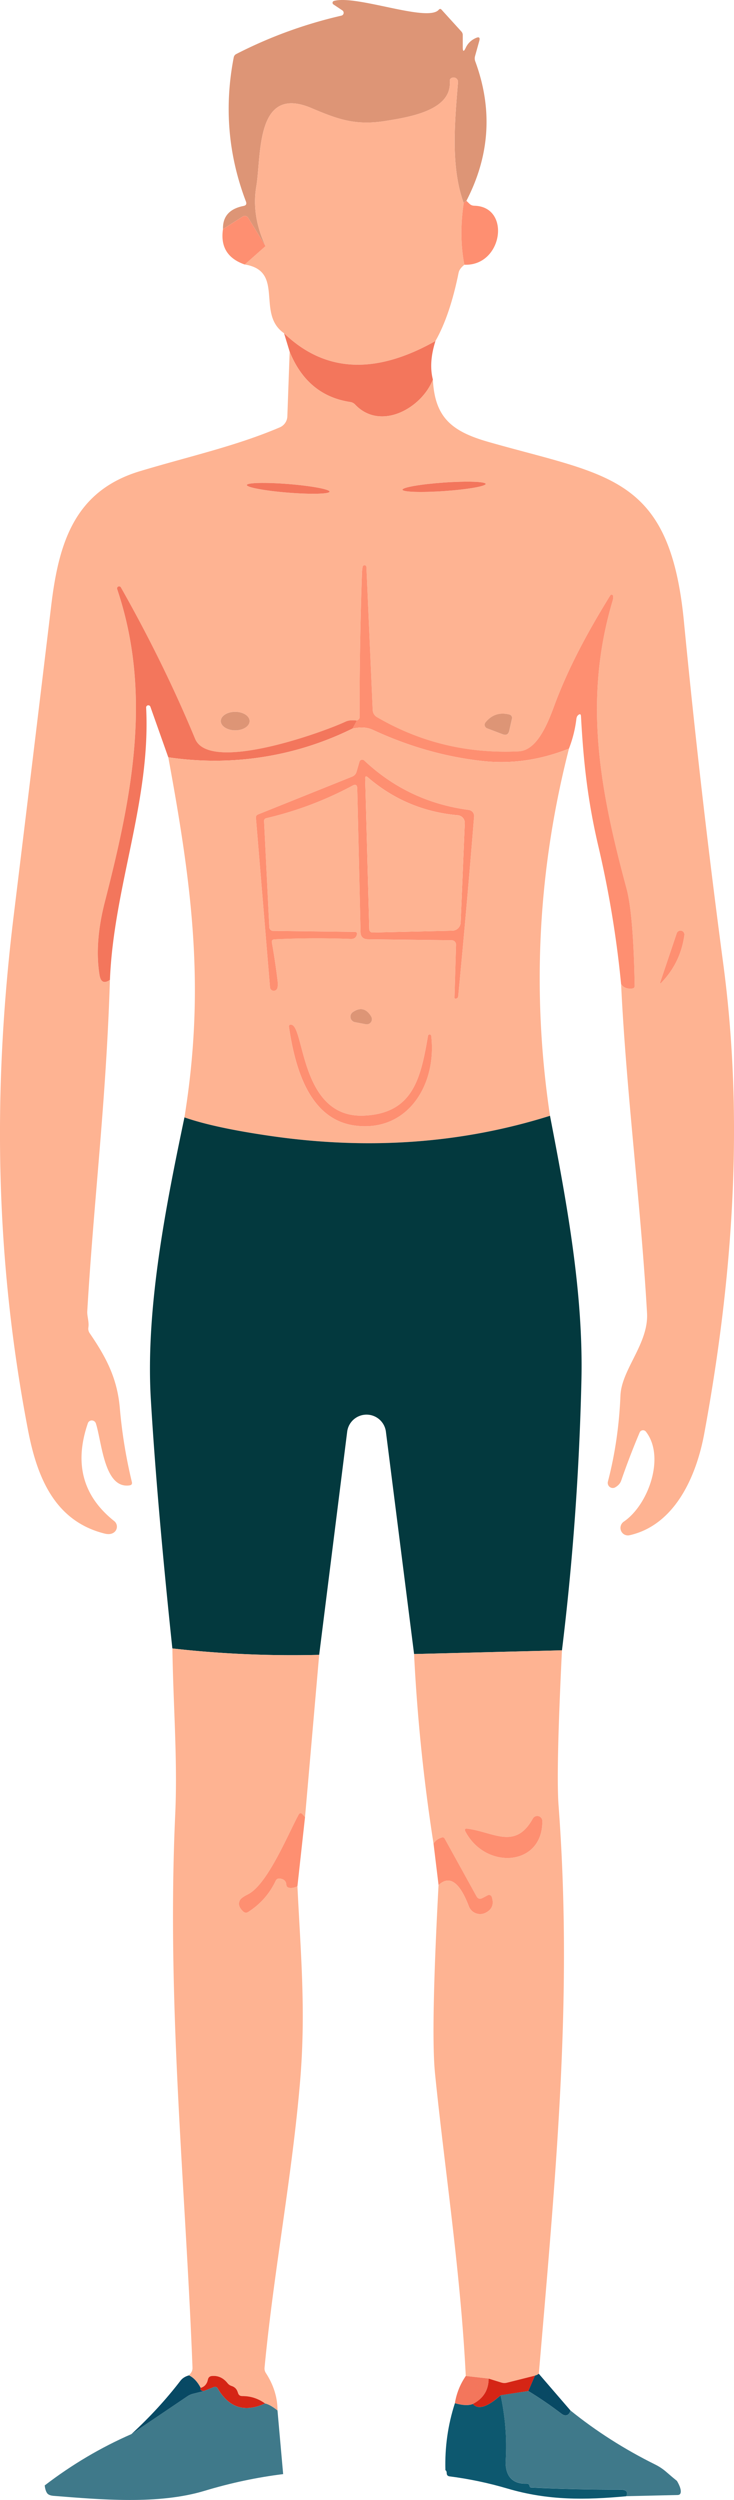 <?xml version="1.0" encoding="UTF-8" standalone="no"?>
<!-- Created with Inkscape (http://www.inkscape.org/) -->

<svg
   width="32.947mm"
   height="112.177mm"
   viewBox="0 0 32.947 112.177"
   version="1.1"
   id="svg1"
   inkscape:version="1.3 (0e150ed6c4, 2023-07-21)"
   sodipodi:docname="underweight_male.svg"
   xmlns:inkscape="http://www.inkscape.org/namespaces/inkscape"
   xmlns:sodipodi="http://sodipodi.sourceforge.net/DTD/sodipodi-0.dtd"
   xmlns="http://www.w3.org/2000/svg"
   xmlns:svg="http://www.w3.org/2000/svg">
  <sodipodi:namedview
     id="namedview1"
     pagecolor="#505050"
     bordercolor="#ffffff"
     borderopacity="1"
     inkscape:showpageshadow="0"
     inkscape:pageopacity="0"
     inkscape:pagecheckerboard="1"
     inkscape:deskcolor="#505050"
     inkscape:document-units="mm"
     inkscape:zoom="0.73139029"
     inkscape:cx="201.67071"
     inkscape:cy="471.02074"
     inkscape:window-width="1920"
     inkscape:window-height="1017"
     inkscape:window-x="1912"
     inkscape:window-y="-8"
     inkscape:window-maximized="1"
     inkscape:current-layer="layer1" />
  <defs
     id="defs1" />
  <g
     inkscape:label="Warstwa 1"
     inkscape:groupmode="layer"
     id="layer1"
     transform="translate(-51.594,-23.812)">
    <path
       fill="#dd9576"
       d="m 72.533,32.826 q -0.093,0.042 -0.124,0.095 c -0.603,-1.651 -0.394,-3.696 -0.257,-5.419 a 0.196,0.198 89.6 0 0 -0.217,-0.212 q -0.034,0.003 -0.064,0.016 -0.095,0.042 -0.087,0.146 c 0.093,1.304 -1.767,1.606 -2.863,1.783 -1.349,0.22 -2.13,-0.056 -3.344,-0.572 -2.527,-1.074 -2.244,2.127 -2.479,3.514 q -0.222,1.315 0.415,2.678 l -0.778,-1.27 a 0.18,0.177 58 0 0 -0.246,-0.058 l -0.886,0.566 q -0.024,-0.852 0.923,-1.04 0.169,-0.032 0.108,-0.196 -1.196,-3.141 -0.548,-6.472 a 0.206,0.212 80.9 0 1 0.108,-0.146 q 2.252,-1.156 4.723,-1.725 a 0.13,0.13 0 0 0 0.045,-0.235 l -0.4,-0.267 a 0.087,0.087 0 0 1 0.026,-0.159 c 1.013,-0.28 4.207,0.974 4.699,0.397 q 0.064,-0.074 0.127,-0.003 l 0.894,0.984 a 0.233,0.23 24.6 0 1 0.058,0.153 v 0.54 q 0,0.32 0.135,0.029 0.14,-0.299 0.46,-0.439 0.209,-0.09 0.148,0.13 l -0.191,0.685 q -0.034,0.122 0.011,0.241 1.18,3.204 -0.4,6.255 z"
       id="path1084"
       style="stroke-width:0.265" />
    <path
       fill="#feb392"
       d="m 72.409,32.921 c -0.146,0.984 -0.137,1.908 0.029,2.77 -0.146,0.118 -0.232,0.235 -0.257,0.352 -0.259,1.284 -0.606,2.307 -1.04,3.069 -2.702,1.528 -4.968,1.412 -6.797,-0.347 -1.27,-0.876 0.056,-2.791 -1.765,-3.085 l 0.934,-0.826 c -0.425,-0.908 -0.564,-1.801 -0.415,-2.678 0.235,-1.386 -0.048,-4.588 2.479,-3.514 1.214,0.516 1.995,0.791 3.344,0.572 1.095,-0.177 2.955,-0.479 2.863,-1.783 -0.005,-0.069 0.024,-0.117 0.087,-0.146 0.019,-0.009 0.041,-0.014 0.064,-0.016 0.123,-0.012 0.228,0.09 0.217,0.212 -0.138,1.722 -0.347,3.768 0.257,5.419 z"
       id="path1088"
       sodipodi:nodetypes="ccccccccccccccc"
       style="stroke-width:0.265" />
    <path
       fill="#fe8f71"
       d="m 72.533,32.826 0.135,0.13 q 0.087,0.085 0.212,0.087 c 1.667,0.034 1.283,2.72 -0.442,2.648 q -0.249,-1.294 -0.029,-2.77 0.032,-0.053 0.124,-0.095 z"
       id="path1112"
       style="stroke-width:0.265" />
    <path
       fill="#fe8f71"
       d="m 63.513,34.855 -0.934,0.826 q -1.154,-0.4 -0.976,-1.587 l 0.886,-0.566 a 0.18,0.177 58 0 1 0.246,0.058 z"
       id="path1117"
       style="stroke-width:0.265" />
    <path
       fill="#f3765c"
       d="m 64.344,38.766 q 2.744,2.638 6.797,0.347 -0.31,0.974 -0.116,1.73 c -0.497,1.281 -2.344,2.326 -3.49,1.124 a 0.37,0.373 72.9 0 0 -0.222,-0.116 q -1.918,-0.291 -2.717,-2.257 z"
       id="path1123"
       style="stroke-width:0.265" />
    <path
       fill="#feb392"
       d="m 64.596,39.594 q 0.799,1.966 2.717,2.257 a 0.37,0.373 72.9 0 1 0.222,0.116 c 1.146,1.201 2.992,0.156 3.49,-1.124 0.085,1.709 0.852,2.328 2.487,2.797 5.392,1.54 8.147,1.487 8.782,8.065 q 0.746,7.699 1.767,15.37 c 0.929,6.988 0.439,14.055 -0.857,21.074 -0.352,1.897 -1.307,4.09 -3.35,4.551 a 0.336,0.339 21.6 0 1 -0.262,-0.609 c 1.103,-0.749 1.876,-2.905 0.995,-4.038 a 0.164,0.164 0 0 0 -0.28,0.034 q -0.46,1.09 -0.831,2.167 -0.064,0.18 -0.265,0.296 a 0.228,0.225 82.4 0 1 -0.331,-0.254 q 0.482,-1.847 0.564,-3.866 c 0.048,-1.172 1.273,-2.334 1.193,-3.704 -0.283,-4.934 -0.926,-9.819 -1.164,-14.756 q 0.151,0.233 0.489,0.201 0.122,-0.011 0.119,-0.13 -0.058,-3.225 -0.368,-4.368 C 78.515,59.231 77.766,55.234 79.089,50.778 q 0.034,-0.119 0.026,-0.214 a 0.071,0.071 0 0 0 -0.132,-0.029 c -0.942,1.527 -1.789,3.064 -2.432,4.736 -0.265,0.691 -0.751,2.212 -1.672,2.257 q -3.453,0.167 -6.369,-1.537 a 0.381,0.384 14.1 0 1 -0.188,-0.315 l -0.283,-6.421 a 0.085,0.085 0 0 0 -0.167,-0.013 q -0.029,0.138 -0.034,0.331 -0.108,3.215 -0.106,6.432 0.003,0.085 -0.122,0.143 c -0.169,-0.019 -0.347,-0.026 -0.511,0.05 -1.087,0.505 -6.112,2.302 -6.747,0.77 q -1.408,-3.395 -3.336,-6.802 a 0.093,0.093 0 0 0 -0.167,0.074 c 1.595,4.736 0.659,9.335 -0.548,14.036 q -0.474,1.844 -0.241,3.286 0.079,0.487 0.468,0.22 c -0.172,5.524 -0.725,9.895 -1.016,14.859 -0.016,0.233 0.09,0.474 0.048,0.743 a 0.352,0.352 0 0 0 0.056,0.243 c 0.728,1.066 1.241,2.011 1.357,3.373 q 0.146,1.677 0.54,3.31 0.032,0.132 -0.103,0.153 c -1.143,0.167 -1.241,-1.937 -1.513,-2.781 a 0.191,0.188 45.7 0 0 -0.36,-0.005 q -0.929,2.707 1.183,4.387 a 0.32,0.32 0 0 1 -0.011,0.511 q -0.159,0.114 -0.41,0.053 C 54.044,92.069 53.258,90.087 52.856,88.008 51.366,80.266 51.255,72.715 52.208,64.904 q 0.847,-6.94 1.68,-13.88 c 0.333,-2.794 1.016,-5.178 3.995,-6.072 2.286,-0.685 4.292,-1.122 6.268,-1.963 a 0.558,0.561 79.3 0 0 0.341,-0.497 z m 8.798,5.931 a 0.191,1.871 86 0 0 -1.879,-0.06 0.191,1.871 86 0 0 -1.853,0.321 0.191,1.871 86 0 0 1.879,0.06 0.191,1.871 86 0 0 1.853,-0.321 z m -7.008,0.349 a 1.863,0.193 4.6 0 0 -1.841,-0.342 1.863,0.193 4.6 0 0 -1.872,0.043 1.863,0.193 4.6 0 0 1.841,0.342 1.863,0.193 4.6 0 0 1.872,-0.043 z m -3.59,10.295 a 0.646,0.415 0.1 0 0 -0.645,-0.417 0.646,0.415 0.1 0 0 -0.646,0.414 0.646,0.415 0.1 0 0 0.645,0.417 0.646,0.415 0.1 0 0 0.646,-0.414 z m 11.668,-0.292 q -0.651,-0.167 -1.074,0.349 a 0.172,0.172 0 0 0 0.074,0.27 l 0.691,0.262 q 0.243,0.093 0.299,-0.161 l 0.122,-0.542 A 0.151,0.148 13 0 0 74.464,55.877 Z m 7.504,9.821 -0.743,2.204 a 0.021,0.021 0 0 0 0.037,0.021 q 0.873,-0.892 1.05,-2.143 a 0.177,0.177 0 0 0 -0.344,-0.082 z"
       id="path1128"
       style="stroke-width:0.265" />
    <ellipse
       fill="#f3765c"
       cx="68.169"
       cy="50.534"
       transform="rotate(-4)"
       rx="1.871"
       ry="0.191"
       id="ellipse1136"
       style="stroke-width:0.265" />
    <ellipse
       fill="#f3765c"
       cx="67.989"
       cy="40.402"
       transform="rotate(4.6)"
       rx="1.863"
       ry="0.193"
       id="ellipse1137"
       style="stroke-width:0.265" />
    <path
       fill="#fe8f71"
       d="m 79.473,67.971 q -0.302,-3.114 -1.019,-6.178 c -0.492,-2.098 -0.672,-3.836 -0.781,-5.834 q -0.008,-0.164 -0.13,-0.056 -0.064,0.056 -0.077,0.169 -0.082,0.685 -0.333,1.331 -1.942,0.773 -3.889,0.556 -2.49,-0.275 -4.895,-1.389 c -0.325,-0.151 -0.598,-0.127 -0.929,-0.069 l 0.191,-0.355 q 0.124,-0.058 0.122,-0.143 -0.003,-3.217 0.106,-6.432 0.005,-0.193 0.034,-0.331 a 0.085,0.085 0 0 1 0.167,0.013 l 0.283,6.421 a 0.381,0.384 14.1 0 0 0.188,0.315 q 2.916,1.704 6.369,1.537 c 0.921,-0.045 1.408,-1.566 1.672,-2.257 0.643,-1.672 1.49,-3.209 2.432,-4.736 a 0.071,0.071 0 0 1 0.132,0.029 q 0.008,0.095 -0.026,0.214 c -1.323,4.456 -0.574,8.453 0.624,12.896 q 0.31,1.143 0.368,4.368 0.003,0.119 -0.119,0.13 -0.339,0.032 -0.489,-0.201 z"
       id="path1137"
       style="stroke-width:0.265" />
    <path
       fill="#f3765c"
       d="m 67.612,56.146 -0.191,0.355 c -2.561,1.265 -5.419,1.714 -8.274,1.291 l -0.802,-2.265 a 0.098,0.098 0 0 0 -0.191,0.037 c 0.212,4.186 -1.458,8.049 -1.625,12.216 q -0.389,0.267 -0.468,-0.22 -0.233,-1.442 0.241,-3.286 c 1.206,-4.702 2.143,-9.3 0.548,-14.036 a 0.093,0.093 0 0 1 0.167,-0.074 q 1.929,3.408 3.336,6.802 c 0.635,1.532 5.659,-0.265 6.747,-0.77 0.164,-0.077 0.341,-0.069 0.511,-0.05 z"
       id="path1141"
       style="stroke-width:0.265" />
    <ellipse
       fill="#dd9576"
       cx="62.249"
       cy="56.059"
       transform="rotate(0.1)"
       rx="0.646"
       ry="0.415"
       id="ellipse1149"
       style="stroke-width:0.265" />
    <path
       fill="#dd9576"
       d="m 74.464,55.877 a 0.151,0.148 13 0 1 0.111,0.177 l -0.122,0.542 q -0.056,0.254 -0.299,0.161 l -0.691,-0.262 a 0.172,0.172 0 0 1 -0.074,-0.27 q 0.423,-0.516 1.074,-0.349 z"
       id="path1150"
       style="stroke-width:0.265" />
    <path
       fill="#feb392"
       d="m 67.421,56.501 c 0.331,-0.058 0.603,-0.082 0.929,0.069 q 2.405,1.114 4.895,1.389 1.947,0.217 3.889,-0.556 -2.093,8.168 -0.852,16.476 -5.916,1.86 -12.512,0.91 -2.553,-0.368 -3.897,-0.839 c 0.931,-5.771 0.362,-10.263 -0.725,-16.158 2.855,0.423 5.712,-0.026 8.274,-1.291 z m -3.739,8.914 -0.235,-4.749 q -0.008,-0.116 0.106,-0.143 2.027,-0.474 3.863,-1.458 0.209,-0.114 0.214,0.124 l 0.148,6.443 q 0.008,0.32 0.328,0.325 l 3.765,0.045 a 0.196,0.196 0 0 1 0.193,0.204 l -0.069,2.36 q 0,0.064 0.064,0.056 0.037,-0.005 0.069,-0.032 0.029,-0.024 0.034,-0.082 0.389,-4.045 0.712,-8.054 a 0.278,0.275 6.3 0 0 -0.241,-0.299 q -2.712,-0.36 -4.688,-2.217 a 0.132,0.13 29.7 0 0 -0.217,0.058 l -0.127,0.439 q -0.048,0.164 -0.206,0.228 l -4.215,1.693 q -0.106,0.042 -0.098,0.156 l 0.632,7.599 a 0.169,0.169 0 0 0 0.331,0.034 q 0.032,-0.114 0.011,-0.31 -0.101,-0.841 -0.257,-1.73 -0.024,-0.138 0.119,-0.146 1.712,-0.082 3.421,-0.016 0.22,0.008 0.273,-0.191 0.032,-0.127 -0.098,-0.127 l -3.657,-0.045 a 0.175,0.177 89.1 0 1 -0.175,-0.167 z m 4.569,4.008 q -0.325,-0.54 -0.826,-0.193 a 0.249,0.249 0 0 0 0.098,0.447 l 0.489,0.093 a 0.23,0.23 0 0 0 0.238,-0.347 z m -0.312,4.448 c -2.857,0.135 -2.675,-3.956 -3.26,-4.077 q -0.132,-0.026 -0.114,0.106 c 0.267,1.804 0.894,4.154 2.977,4.419 2.36,0.302 3.659,-1.847 3.408,-4.014 a 0.074,0.074 0 0 0 -0.148,-0.003 c -0.323,1.894 -0.669,3.469 -2.863,3.569 z"
       id="path1151"
       style="stroke-width:0.265" />
    <path
       fill="#fe8f71"
       d="m 63.857,65.581 3.657,0.045 q 0.13,0 0.098,0.127 -0.053,0.198 -0.273,0.191 -1.709,-0.066 -3.421,0.016 -0.143,0.008 -0.119,0.146 0.156,0.889 0.257,1.73 0.021,0.196 -0.011,0.31 a 0.169,0.169 0 0 1 -0.331,-0.034 L 63.082,60.512 q -0.008,-0.114 0.098,-0.156 l 4.215,-1.693 q 0.159,-0.064 0.206,-0.228 l 0.127,-0.439 a 0.132,0.13 29.7 0 1 0.217,-0.058 q 1.976,1.857 4.688,2.217 a 0.278,0.275 6.3 0 1 0.241,0.299 q -0.323,4.008 -0.712,8.054 -0.005,0.058 -0.034,0.082 -0.032,0.026 -0.069,0.032 -0.064,0.008 -0.064,-0.056 l 0.069,-2.36 a 0.196,0.196 0 0 0 -0.193,-0.204 l -3.765,-0.045 q -0.32,-0.005 -0.328,-0.325 L 67.63,59.189 q -0.005,-0.238 -0.214,-0.124 -1.836,0.984 -3.863,1.458 -0.114,0.026 -0.106,0.143 l 0.235,4.749 a 0.175,0.177 89.1 0 0 0.175,0.167 z m 8.284,-5.188 q -2.297,-0.206 -4.035,-1.699 -0.124,-0.106 -0.119,0.058 l 0.183,6.763 a 0.146,0.146 0 0 0 0.148,0.14 l 3.58,-0.082 a 0.381,0.384 0.6 0 0 0.373,-0.368 l 0.185,-4.456 a 0.347,0.344 3.7 0 0 -0.315,-0.357 z"
       id="path1152"
       style="stroke-width:0.265" />
    <path
       fill="#feb392"
       d="m 72.141,60.393 a 0.347,0.344 3.7 0 1 0.315,0.357 l -0.185,4.456 a 0.381,0.384 0.6 0 1 -0.373,0.368 l -3.58,0.082 a 0.146,0.146 0 0 1 -0.148,-0.14 l -0.183,-6.763 q -0.005,-0.164 0.119,-0.058 1.738,1.492 4.035,1.699 z"
       id="path1153"
       style="stroke-width:0.265" />
    <path
       fill="#fe8f71"
       d="m 81.968,65.698 a 0.177,0.177 0 0 1 0.344,0.082 q -0.177,1.251 -1.05,2.143 a 0.021,0.021 0 0 1 -0.037,-0.021 z"
       id="path1173"
       style="stroke-width:0.265" />
    <path
       fill="#dd9576"
       d="m 68.252,69.423 a 0.23,0.23 0 0 1 -0.238,0.347 l -0.489,-0.093 a 0.249,0.249 0 0 1 -0.098,-0.447 q 0.5,-0.347 0.826,0.193 z"
       id="path1177"
       style="stroke-width:0.265" />
    <path
       fill="#fe8f71"
       d="m 67.94,73.871 c 2.193,-0.101 2.54,-1.675 2.863,-3.569 a 0.074,0.074 0 0 1 0.148,0.003 c 0.251,2.167 -1.048,4.315 -3.408,4.014 -2.082,-0.265 -2.709,-2.614 -2.977,-4.419 q -0.019,-0.132 0.114,-0.106 c 0.585,0.122 0.402,4.212 3.26,4.077 z"
       id="path1178"
       style="stroke-width:0.265" />
    <path
       fill="#03393e"
       d="m 76.282,73.879 c 0.746,3.871 1.505,7.932 1.41,11.896 q -0.143,6.128 -0.873,12.089 l -6.638,0.167 -1.265,-9.977 a 0.876,0.876 0 0 0 -1.738,0 L 65.921,98.067 Q 62.59,98.149 59.33,97.779 58.642,91.257 58.365,86.613 c -0.243,-4.088 0.675,-8.689 1.508,-12.663 q 1.344,0.471 3.897,0.839 6.596,0.95 12.512,-0.91 z"
       id="path1184"
       style="stroke-width:0.265" />
    <path
       fill="#feb392"
       d="m 59.33,97.779 q 3.26,0.37 6.591,0.288 l -0.635,7.281 -0.108,-0.122 q -0.106,-0.122 -0.183,0.018 c -0.487,0.9 -1.4,3.138 -2.278,3.572 q -0.302,0.148 -0.357,0.265 -0.127,0.254 0.161,0.511 a 0.172,0.175 49.6 0 0 0.209,0.016 q 0.82,-0.524 1.236,-1.397 0.058,-0.124 0.193,-0.106 0.267,0.034 0.286,0.265 0.011,0.143 0.153,0.153 0.177,0.016 0.347,-0.074 c 0.138,2.905 0.384,5.532 0.127,8.665 -0.357,4.315 -1.191,8.607 -1.603,12.938 a 0.365,0.365 0 0 0 0.058,0.238 q 0.524,0.807 0.524,1.683 -0.32,-0.259 -0.558,-0.315 -0.466,-0.336 -1.021,-0.331 -0.156,0.003 -0.196,-0.148 -0.066,-0.241 -0.288,-0.307 -0.108,-0.034 -0.177,-0.122 -0.288,-0.365 -0.712,-0.323 -0.143,0.016 -0.172,0.159 -0.061,0.294 -0.323,0.373 -0.214,-0.41 -0.529,-0.564 c 0.103,-0.114 0.167,-0.193 0.159,-0.36 -0.32,-8.258 -1.162,-16.341 -0.775,-24.807 0.111,-2.458 -0.093,-4.953 -0.127,-7.451 z"
       id="path1212"
       style="stroke-width:0.265" />
    <path
       fill="#feb392"
       d="m 76.819,97.863 q -0.267,5.424 -0.153,6.956 c 0.627,8.401 -0.066,15.928 -0.886,25.506 q -0.079,0.061 -0.175,0.085 l -1.249,0.315 q -0.13,0.034 -0.259,-0.005 l -0.569,-0.177 -1.027,-0.116 c -0.23,-4.683 -0.971,-9.469 -1.381,-13.584 q -0.191,-1.9 0.159,-8.448 0.738,-0.677 1.36,0.958 a 0.54,0.54 0 0 0 0.751,0.288 q 0.439,-0.222 0.275,-0.712 a 0.127,0.127 0 0 0 -0.177,-0.074 l -0.241,0.127 q -0.172,0.087 -0.265,-0.079 l -1.426,-2.582 q -0.042,-0.079 -0.13,-0.056 -0.251,0.071 -0.373,0.275 -0.661,-4.247 -0.873,-8.509 z m -4.331,8.136 c 0.915,1.728 3.471,1.561 3.45,-0.479 a 0.228,0.228 0 0 0 -0.426,-0.108 c -0.788,1.421 -1.752,0.611 -2.934,0.455 q -0.172,-0.021 -0.09,0.132 z"
       id="path1213"
       style="stroke-width:0.265" />
    <path
       fill="#fe8f71"
       d="m 65.286,105.348 -0.341,3.101 q -0.169,0.09 -0.347,0.074 -0.143,-0.011 -0.153,-0.153 -0.019,-0.23 -0.286,-0.265 -0.135,-0.018 -0.193,0.106 -0.415,0.873 -1.236,1.397 a 0.172,0.175 49.6 0 1 -0.209,-0.016 q -0.288,-0.257 -0.161,-0.511 0.056,-0.116 0.357,-0.265 c 0.878,-0.434 1.791,-2.672 2.278,-3.572 q 0.077,-0.14 0.183,-0.018 z"
       id="path1227"
       style="stroke-width:0.265" />
    <path
       fill="#fe8f71"
       d="m 75.938,105.52 c 0.021,2.04 -2.535,2.207 -3.45,0.479 q -0.082,-0.153 0.09,-0.132 c 1.183,0.156 2.146,0.966 2.934,-0.455 a 0.228,0.228 0 0 1 0.426,0.108 z"
       id="path1229"
       style="stroke-width:0.265" />
    <path
       fill="#fe8f71"
       d="m 71.279,108.394 -0.225,-1.855 q 0.122,-0.204 0.373,-0.275 0.087,-0.024 0.13,0.056 l 1.426,2.582 q 0.093,0.167 0.265,0.079 l 0.241,-0.127 a 0.127,0.127 0 0 1 0.177,0.074 q 0.164,0.489 -0.275,0.712 a 0.54,0.54 0 0 1 -0.751,-0.288 q -0.622,-1.635 -1.36,-0.958 z"
       id="path1231"
       style="stroke-width:0.265" />
    <path
       fill="#084964"
       d="m 75.779,130.325 1.421,1.648 q -0.045,0.188 -0.188,0.217 -0.101,0.018 -0.23,-0.082 -0.722,-0.55 -1.474,-1.008 l 0.296,-0.691 q 0.095,-0.024 0.175,-0.085 z"
       id="path1247"
       style="stroke-width:0.265" />
    <path
       fill="#084964"
       d="m 60.074,130.396 q 0.315,0.153 0.529,0.564 -0.056,0.114 0.135,0.143 l -0.487,0.122 q -0.127,0.032 -0.233,0.103 l -2.527,1.707 q 1.241,-1.143 2.201,-2.394 0.132,-0.175 0.381,-0.243 z"
       id="path1249"
       style="stroke-width:0.265" />
    <path
       fill="#d52515"
       d="m 63.492,131.658 q -1.36,0.632 -2.125,-0.669 -0.061,-0.108 -0.177,-0.064 l -0.452,0.177 q -0.191,-0.029 -0.135,-0.143 0.262,-0.079 0.323,-0.373 0.029,-0.143 0.172,-0.159 0.423,-0.042 0.712,0.323 0.069,0.087 0.177,0.122 0.222,0.066 0.288,0.307 0.04,0.151 0.196,0.148 0.556,-0.005 1.021,0.331 z"
       id="path1250"
       style="stroke-width:0.265" />
    <path
       fill="#f3765c"
       d="m 72.501,130.426 1.027,0.116 q -0.003,0.773 -0.712,1.138 -0.278,0.116 -0.804,-0.034 0.111,-0.669 0.489,-1.22 z"
       id="path1251"
       style="stroke-width:0.265" />
    <path
       fill="#d52515"
       d="m 75.605,130.41 -0.296,0.691 -1.244,0.191 q -0.886,0.799 -1.249,0.389 0.709,-0.365 0.712,-1.138 l 0.569,0.177 q 0.13,0.04 0.259,0.005 z"
       id="path1252"
       style="stroke-width:0.265" />
    <path
       fill="#3f798a"
       d="m 63.492,131.658 q 0.238,0.056 0.558,0.315 l 0.254,2.855 q -1.775,0.22 -3.53,0.751 c -2.066,0.624 -4.643,0.394 -6.776,0.225 q -0.222,-0.018 -0.294,-0.127 -0.079,-0.119 -0.103,-0.341 1.826,-1.4 3.889,-2.302 l 2.527,-1.707 q 0.106,-0.071 0.233,-0.103 l 0.487,-0.122 0.452,-0.177 q 0.116,-0.045 0.177,0.064 0.765,1.302 2.125,0.669 z"
       id="path1260"
       style="stroke-width:0.265" />
    <path
       fill="#3f798a"
       d="m 75.308,131.1 q 0.751,0.458 1.474,1.008 0.13,0.101 0.23,0.082 0.143,-0.029 0.188,-0.217 1.738,1.402 3.805,2.426 0.278,0.138 0.508,0.341 0.288,0.251 0.468,0.394 0.196,0.336 0.169,0.516 -0.019,0.114 -0.135,0.116 l -2.312,0.053 q 0.135,-0.302 -0.275,-0.299 -1.995,0.005 -3.99,-0.093 -0.066,-0.003 -0.077,-0.069 -0.008,-0.042 -0.034,-0.074 -0.032,-0.034 -0.114,-0.032 c -0.667,0.021 -0.96,-0.402 -0.921,-1.056 q 0.087,-1.426 -0.228,-2.908 z"
       id="path1265"
       style="stroke-width:0.265" />
    <path
       fill="#0d586f"
       d="m 74.065,131.291 q 0.315,1.482 0.228,2.908 c -0.04,0.654 0.254,1.077 0.921,1.056 q 0.082,-0.003 0.114,0.032 0.026,0.032 0.034,0.074 0.011,0.066 0.077,0.069 1.995,0.098 3.99,0.093 0.41,-0.003 0.275,0.299 c -1.834,0.169 -3.495,0.196 -5.326,-0.344 q -1.281,-0.378 -2.603,-0.548 -0.127,-0.016 -0.13,-0.143 0,-0.106 -0.058,-0.132 -0.045,-1.556 0.426,-3.008 0.527,0.151 0.804,0.034 0.362,0.41 1.249,-0.389 z"
       id="path1268"
       style="stroke-width:0.265" />
  </g>
</svg>
